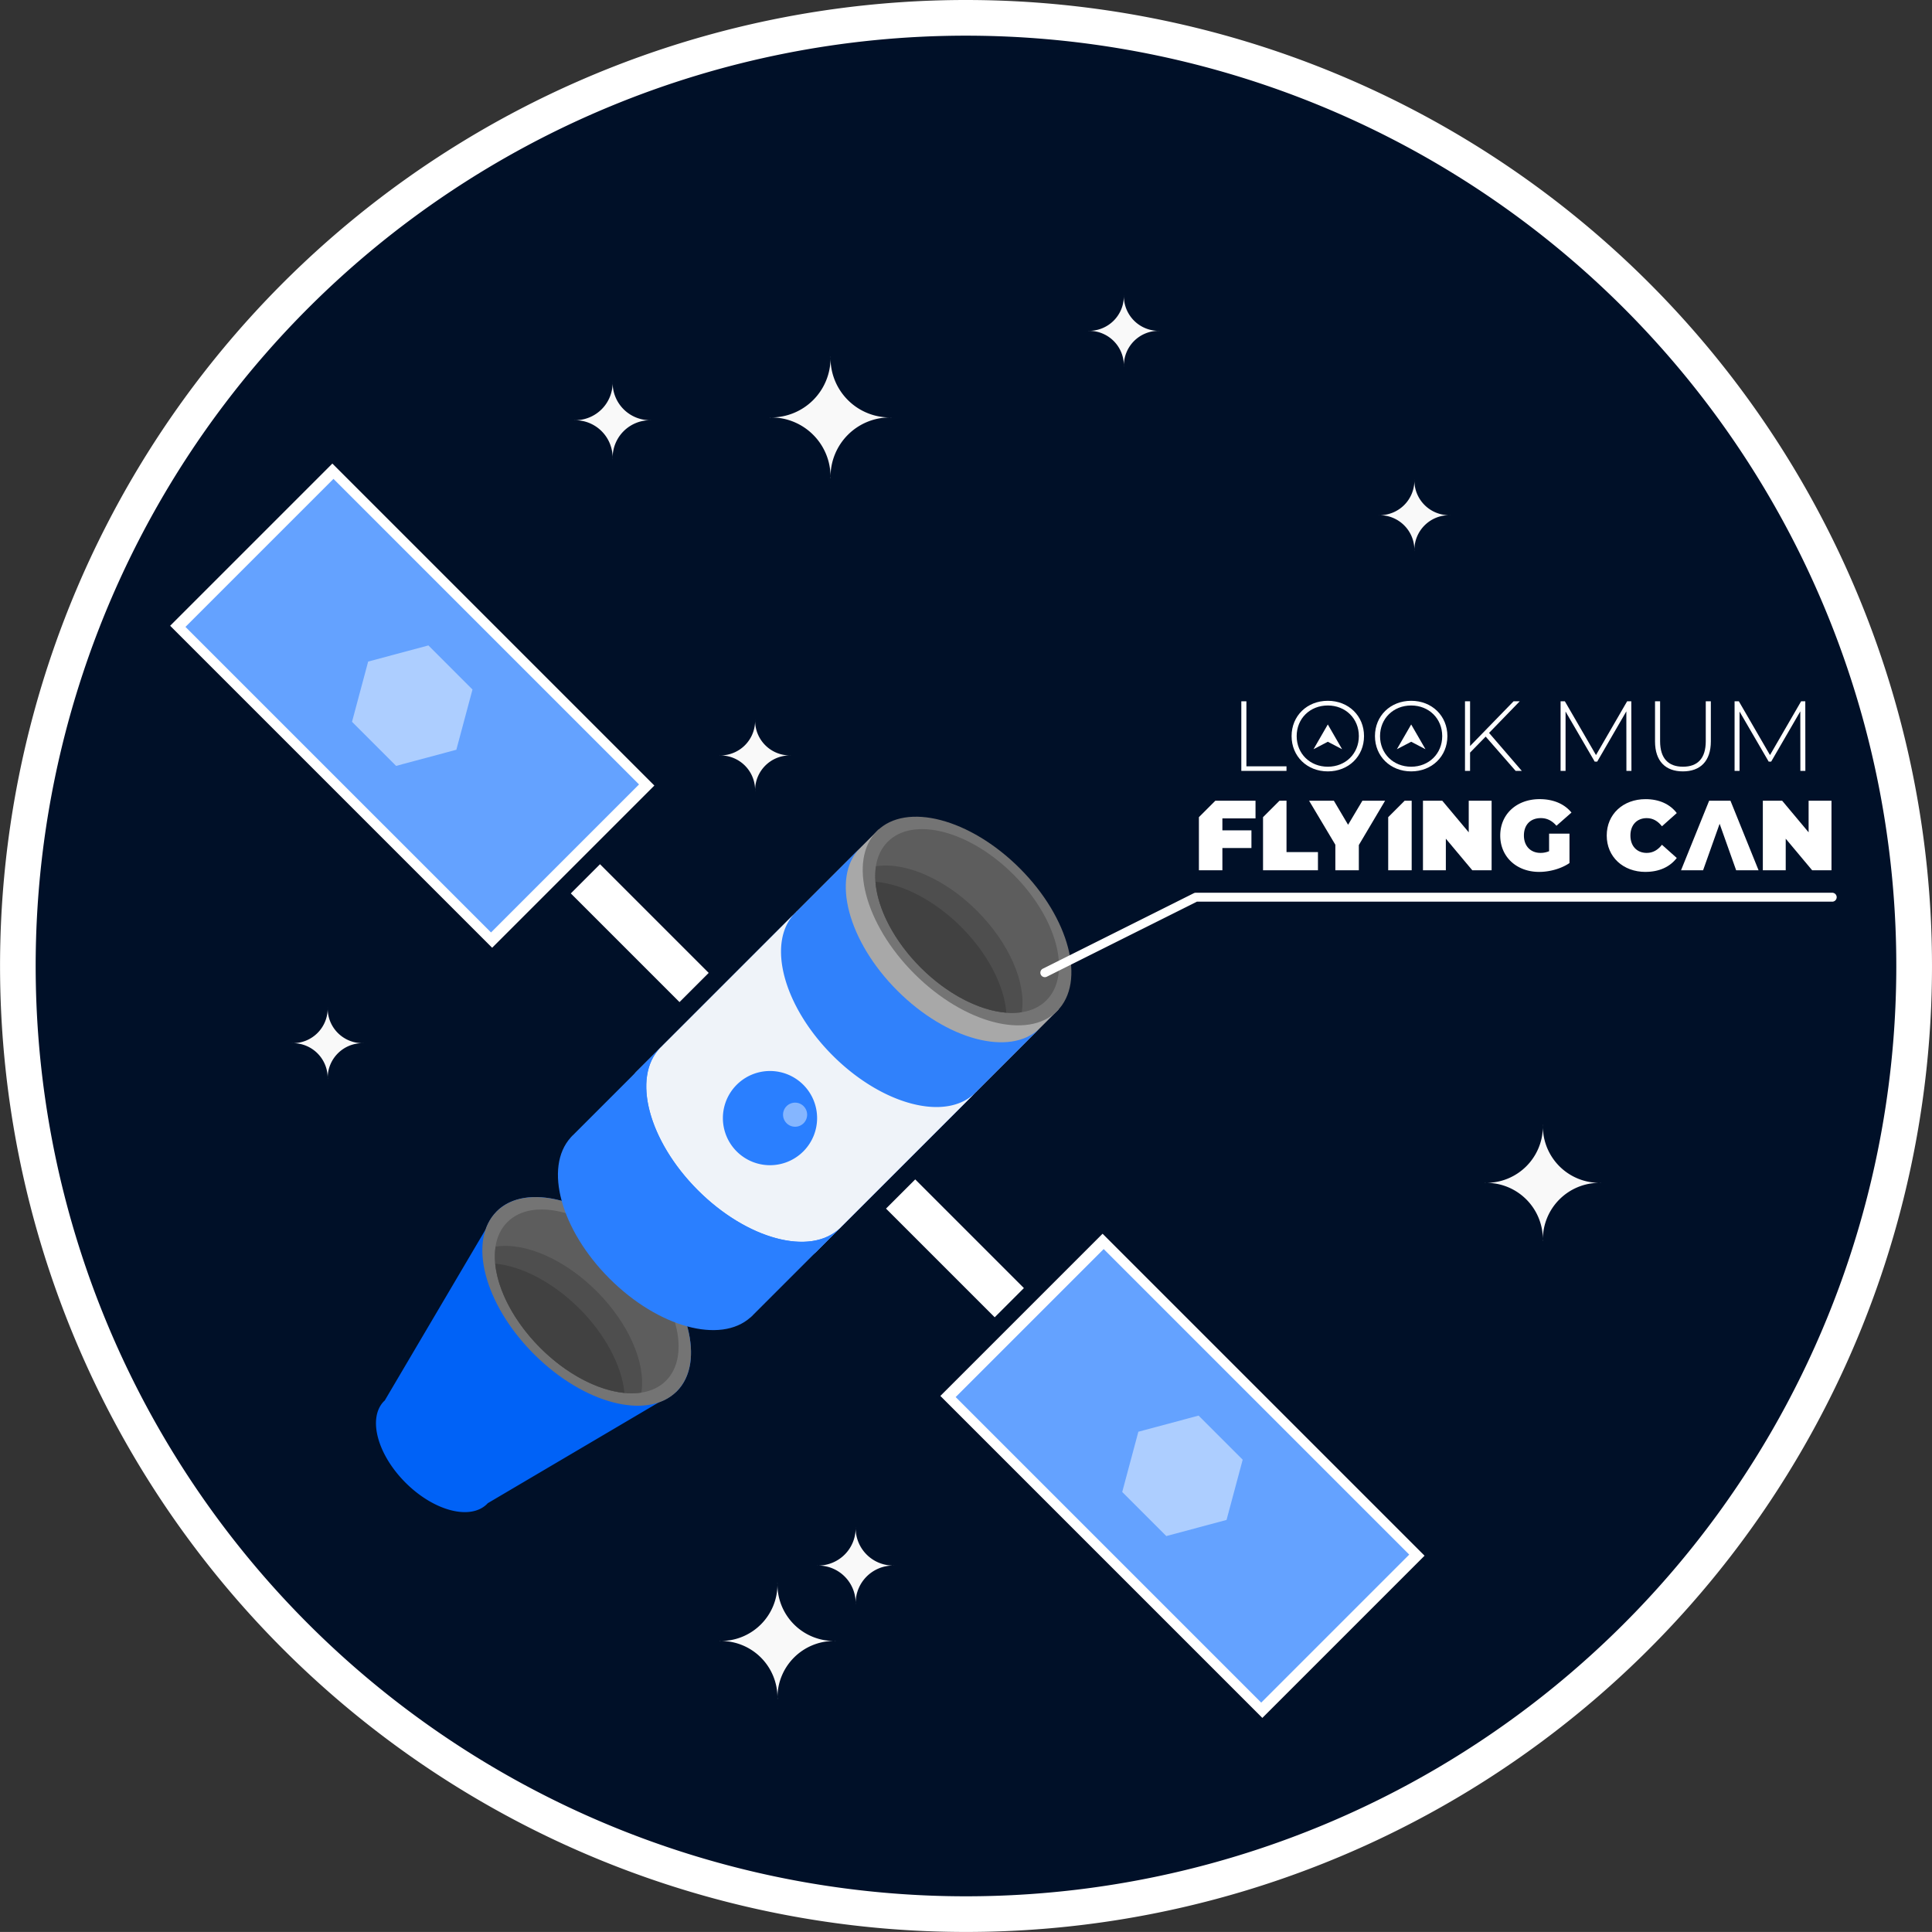 <svg xmlns="http://www.w3.org/2000/svg" viewBox="0 0 4096 4095.86"><rect x="0" y="0" width="4096" height="4095.86" fill="#333333" stroke="none"/><defs><style>.cls-1{fill:#001028;}.cls-2{fill:#fff;}.cls-11,.cls-3{fill:#f9f9f9;}.cls-4{fill:#0062f7;}.cls-5{fill:#747474;}.cls-6{fill:#5d5d5d;}.cls-7{fill:#4e4e4e;}.cls-8{fill:#414141;}.cls-9{fill:#a8a8a8;}.cls-10,.cls-12{fill:#2a7fff;}.cls-10,.cls-11{fill-opacity:0.95;}.cls-13{fill:#85b6ff;}.cls-14{fill:#64a2ff;}.cls-15{fill:#adceff;}</style></defs><title>Zasób 3</title><g id="Warstwa_2" data-name="Warstwa 2"><g id="svg1356"><g id="layer1"><g id="g2261"><g id="background"><path id="ellipse1237" class="cls-1" d="M4058.19,2047.93C4058.19,3158.08,3158.2,4058,2048,4058h0c-1110.2,0-2010.19-900-2010.19-2010.12S937.81,37.81,2048,37.81s2010.19,900,2010.19,2010.12Z"/><path id="ellipse2187" class="cls-2" d="M2048,0A2047.95,2047.95,0,1,0,3496.16,599.82,2048.07,2048.07,0,0,0,2048,0Zm0,75.62A1972.35,1972.35,0,1,1,653.32,653.3,1972.38,1972.38,0,0,1,2048,75.62Z"/></g><g id="stars"><path id="path1318" class="cls-3" d="M3270.9,2384.78q.09,1.5.15,3,0-1.51.07-3Zm.15,3a119.93,119.93,0,0,1-119.93,119.93h0A119.93,119.93,0,0,1,3271,2627.65,119.93,119.93,0,0,1,3391,2507.72,119.93,119.93,0,0,1,3271,2387.79ZM3391,2507.72q1.51,0,3,.11v-.26q-1.51.09-3,.15ZM3271,2627.65q0,1.51-.07,3h.29q-.09-1.51-.14-3Zm-119.93-119.93q-1.51,0-3-.11v.26q1.51-.09,3-.15Z"/><path id="path1320" class="cls-3" d="M1648.12,3356q.09,1.5.14,3,0-1.51.07-3Zm.14,3A119.93,119.93,0,0,1,1528.33,3479h0a119.93,119.93,0,0,1,119.93,119.93A119.93,119.93,0,0,1,1768.19,3479a119.93,119.93,0,0,1-119.92-119.93ZM1768.19,3479q1.51,0,3,.11v-.26q-1.51.09-3,.15Zm-119.92,119.93q0,1.51-.07,3h.29q-.09-1.51-.14-3ZM1528.33,3479q-1.51,0-3-.11v.26q1.51-.09,3-.15Z"/><path id="path1322" class="cls-3" d="M1814,3237.6q0,1,.07,2,0-1,0-2Zm.07,2a79.49,79.49,0,0,1-79.49,79.49h0a79.49,79.49,0,0,1,79.49,79.49,79.49,79.49,0,0,1,79.48-79.49,79.49,79.49,0,0,1-79.48-79.49Zm79.48,79.49,2,.07V3319l-2,.1Zm-79.47,79.49q0,1,0,2h.14q0-1-.07-2Zm-79.48-79.49-2-.07v.17l2-.1Z"/><path id="path1324" class="cls-3" d="M1298.75,809.43q0,1,.07,2,0-1,0-2Zm.07,2a79.49,79.49,0,0,1-79.48,79.49,79.49,79.49,0,0,1,79.48,79.49,79.49,79.49,0,0,1,79.49-79.49,79.49,79.49,0,0,1-79.49-79.49h0Zm79.49,79.49,2,.07v-.17l-2,.1Zm-79.47,79.49q0,1,0,2h.14q0-1-.07-2Zm-79.49-79.49-2-.07V891l2-.1Z"/><path id="path1326" class="cls-3" d="M1760.65,756.13q.09,1.58.14,3.16,0-1.58.07-3.16Zm.14,3.16A125.71,125.71,0,0,1,1635.09,885h0a125.71,125.71,0,0,1,125.71,125.7h0A125.71,125.71,0,0,1,1886.49,885a125.71,125.71,0,0,1-125.7-125.7ZM1886.49,885q1.58,0,3.16.11v-.27Q1888.07,884.93,1886.49,885Zm-125.69,125.7q0,1.58-.07,3.16h.29q-.09-1.58-.14-3.16ZM1635.1,885q-1.58,0-3.16-.11v.27Q1633.52,885.05,1635.1,885Z"/><path id="path1328" class="cls-3" d="M2382.6,625.84q0,.92.07,1.85,0-.93,0-1.85Zm.07,1.85A73.71,73.71,0,0,1,2309,701.4a73.71,73.71,0,0,1,73.7,73.7,73.71,73.71,0,0,1,73.71-73.7h0a73.71,73.71,0,0,1-73.71-73.7Zm73.71,73.71,1.85.06v-.16l-1.85.09Zm-73.69,73.7q0,.93,0,1.85h.15q0-.93-.07-1.85ZM2309,701.4l-1.85-.06v.16l1.85-.09Z"/><path id="path1330" class="cls-3" d="M1600.82,1526q0,.92.07,1.85,0-.93,0-1.85Zm.07,1.85a73.71,73.71,0,0,1-73.7,73.71,73.71,73.71,0,0,1,73.7,73.7,73.71,73.71,0,0,1,73.71-73.7h0a73.71,73.71,0,0,1-73.71-73.7Zm73.71,73.71,1.85.06v-.16l-1.85.09Zm-73.7,73.7q0,.93,0,1.85h.14q0-.93-.07-1.85Zm-73.7-73.7-1.85-.06v.16l1.85-.09Z"/><path id="path1332" class="cls-3" d="M694.66,2136q0,.92.07,1.85,0-.92,0-1.85Zm.07,1.85A73.71,73.71,0,0,1,621,2211.6a73.71,73.71,0,0,1,73.7,73.7,73.71,73.71,0,0,1,73.71-73.7h0a73.71,73.71,0,0,1-73.71-73.7Zm73.71,73.71,1.85.06v-.16l-1.85.09Zm-73.7,73.7q0,.93,0,1.85h.14q0-.93-.07-1.85ZM621,2211.6l-1.85-.06v.16l1.85-.09Z"/><path id="path1334" class="cls-3" d="M2998.55,1016.72q0,.92.07,1.85,0-.93,0-1.85Zm.07,1.85a73.71,73.71,0,0,1-73.7,73.7,73.71,73.71,0,0,1,73.7,73.7,73.71,73.71,0,0,1,73.71-73.7h0a73.71,73.71,0,0,1-73.71-73.7Zm73.71,73.7,1.85.06v-.16l-1.85.09Zm-73.7,73.7q0,.93,0,1.85h.15q0-.93-.07-1.85Zm-73.7-73.7-1.86-.06v.16l1.86-.09Z"/></g><g id="satellite"><path id="path1239" class="cls-4" d="M1434.63,2949.84c61.7-61.7,26.3-197.13-79.06-302.49h0c-105.36-105.36-240.8-140.76-302.5-79.06h0q-1.28,1.39-2.51,2.83l-.07-.12-.43.68a99.11,99.11,0,0,0-20.1,34.08L815.84,2968.93l.07.09q-.75.62-1.48,1.26c-35.28,35.28-15,112.72,45.21,173h0c60.25,60.25,137.69,80.49,173,45.21h0q.65-.72,1.27-1.46v0l364.24-214.73a99.07,99.07,0,0,0,32.44-19.12l1.27-.75-.14-.18q1.48-1.19,2.9-2.44Z"/><path id="ellipse1241" class="cls-5" d="M1355.57,2647.34c105.41,105.41,140.83,240.9,79.1,302.62s-197.22,26.31-302.63-79.09h0c-105.41-105.41-140.82-240.9-79.1-302.62h0C1114.66,2506.52,1250.16,2541.93,1355.57,2647.34Z"/><path id="ellipse1243" class="cls-6" d="M1342.27,2660.64c92.87,92.87,124.07,212.23,69.69,266.61s-173.75,23.18-266.62-69.68h0c-92.87-92.87-124.07-212.23-69.69-266.61h0C1130,2536.57,1249.4,2567.77,1342.27,2660.64Z"/><path id="path1245" class="cls-7" d="M1050.74,2642.95c-10,62.67,27.2,147.16,94.59,214.63s151.72,104.64,214.43,94.81c10-62.68-27.21-147.16-94.59-214.64S1113.45,2633.12,1050.74,2642.95Z"/><path id="path1247" class="cls-8" d="M1228.48,2774.43C1174,2720,1107.46,2684.5,1050,2679c5.42,57.48,41,124,95.35,178.53s121,89.93,178.51,95.38c-5.42-57.48-41-124-95.35-178.53Z"/><path id="path1249" class="cls-9" d="M1350.42,2270.78q-.66.74-1.3,1.49l-2,1.94.14.12c-57.28,63.46-20.86,195.9,82.24,299.07s235.56,139.42,299,82.16l.14.2,2.35-2.34,1.09-.91q.67-.75,1.33-1.51l510.9-510.89L1862.8,1758.56l-511.33,511.31-1.08.9Z"/><path id="ellipse1251" class="cls-5" d="M2162,1840.91c105.41,105.41,140.83,240.9,79.1,302.62s-197.22,26.31-302.63-79.09-140.83-240.9-79.1-302.62S2056.61,1735.5,2162,1840.91Z"/><path id="ellipse1253" class="cls-6" d="M2148.73,1854.21c92.87,92.87,124.07,212.23,69.69,266.62h0c-54.38,54.38-173.75,23.18-266.62-69.68h0c-92.87-92.87-124.07-212.23-69.69-266.61h0c54.38-54.38,173.75-23.18,266.62,69.68Z"/><path id="path1255" class="cls-7" d="M1857.2,1836.51c-10,62.68,27.21,147.16,94.59,214.64s151.71,104.63,214.41,94.81c10-62.68-27.21-147.16-94.59-214.64S1919.91,1826.69,1857.2,1836.51Z"/><path id="path1257" class="cls-10" d="M1826.73,1794.66l-2.17,2.16q1.15-1,2.34-2Zm381.45,381.44q-.79.93-1.61,1.83l1.72-1.72Zm-385.59-377.3L1351.5,2269.87l-1.09.9h0q-.66.74-1.3,1.49l-1.95,1.94.07.12c-57.28,63.46-20.86,195.9,82.24,299.07s235.56,139.42,299,82.16l.14.2,2.35-2.34,1.1-.91q.67-.75,1.33-1.51l470.21-470.2c-62.49,59.8-196.66,24-301.11-80.44-104.7-104.74-140.4-239.3-80-301.55Z"/><path id="path1259" class="cls-11" d="M1689.43,1932l-2.15,2.16q1.15-1,2.33-2Zm381.46,381.44q-.79.93-1.61,1.83l1.72-1.72Zm-385.6-377.3-281.56,281.55.14.18c-.78.65-1.58,1.3-2.35,2l-2,2c-.51.48-.93,1-1.38,1.48h0c-.43.5-.91,1-1.36,1.5h0c-.43.5-.88,1-1.34,1.52h0a96.7,96.7,0,0,0-12.31,18.39h0c-.58,1.2-1.22,2.42-1.8,3.65a106.45,106.45,0,0,0-4.55,11.45q-1.33,3.94-2.38,8c-.72,2.73-1.31,5.51-1.84,8.34a15.34,15.34,0,0,1-.29,1.78,142.83,142.83,0,0,0-1.82,15.74,157.63,157.63,0,0,0,0,18.5h0c0,1.58.14,3.17.29,4.76h0l.43,4.81h0c.14,1.61.36,3.23.51,4.86h0c.58,4.88,1.42,9.83,2.4,14.84h0c.36,1.67.72,3.34,1.06,5h0c.36,1.68.78,3.37,1.17,5.06q2.48,10.15,5.9,20.55h0q2.59,7.79,5.68,15.68h0q3.11,7.88,6.73,15.83c.78,1.77,1.63,3.53,2.48,5.3h0c.87,1.77,1.71,3.54,2.6,5.31q2.64,5.31,5.52,10.63,5.76,10.63,12.39,21.25h0q3.33,5.3,6.87,10.58,1.76,2.64,3.59,5.27a437.77,437.77,0,0,0,28.17,36.34q6.6,7.65,13.66,15.14,4.7,5,9.62,9.9,7.33,7.34,14.87,14.23,10,9.18,20.33,17.53c10.28,8.35,20.74,16.08,31.28,23.15q13.15,8.84,26.45,16.31,2.65,1.49,5.31,2.93,8,4.31,15.89,8.11,10.59,5.07,21.08,9.22,5.25,2.08,10.46,3.91c1.74.61,3.46,1.21,5.2,1.78,3.45,1.15,6.89,2.21,10.31,3.2q7.69,2.22,15.25,3.91t14.94,2.82q4.91.75,9.75,1.26t9.57.76q7.08.38,13.95.2c1.52,0,3-.11,4.53-.19,3-.17,6-.42,8.88-.76q2.19-.25,4.35-.57,4.31-.64,8.48-1.54,2.1-.45,4.13-1h0q2.05-.51,4.06-1.1h0c1.33-.39,2.67-.8,4-1.23h0c1.31-.43,2.61-.89,3.9-1.36a102.74,102.74,0,0,0,18.25-8.85c1.15-.7,2.27-1.43,3.37-2.18h0c1.12-.75,2.2-1.52,3.29-2.32.51-.4,1.07-.8,1.61-1.2s1-.83,1.56-1.25l1.56-1.28c.51-.43,1-.88,1.53-1.31l1.51-1.36c.51-.45,1-.91,1.47-1.39l2.87-2.87c.51-.6,1.07-1.21,1.61-1.83l.07.12,281.12-281.11c-62.49,59.8-196.66,24-301.11-80.45-104.7-104.74-140.4-239.3-80-301.54Zm-89.09,852.19-2.43,2.42,1.1-.91q.67-.75,1.33-1.51Zm-382-381.12-1.08.9h0q-.66.74-1.31,1.49l-1.94,1.94h0Z"/><path id="path1261" class="cls-12" d="M1403.73,2217.64l-2.16,2.16c.78-.67,1.55-1.33,2.34-2Zm381.45,381.44c-.51.62-1.08,1.21-1.6,1.83l1.72-1.72Zm-385.59-377.3-185.38,185.37-4.33,4.34.07.12c-57.29,63.46-20.87,195.9,82.25,299.07s235.55,139.42,299,82.16l.14.2,2.35-2.34,2.41-2.42,184.51-184.5c-62.49,59.8-196.65,24-301.11-80.45-104.69-104.74-140.39-239.3-80-301.54Z"/><path id="path1263" class="cls-8" d="M2037.77,1965.17c-55.56-55.47-123.55-91.28-181.69-95.69,4.43,58.13,40.25,126.12,95.72,181.67s123.55,91.28,181.68,95.69c-4.43-58.13-40.24-126.11-95.71-181.67Z"/><g id="g1269"><path id="circle1265" class="cls-12" d="M1703.07,2441.09a99.88,99.88,0,0,1-141.24,0h0a99.87,99.87,0,0,1,0-141.24h0a99.88,99.88,0,0,1,141.24,0h0a99.87,99.87,0,0,1,0,141.24Z"/><path id="circle1267" class="cls-13" d="M1703.73,2381.3a25.54,25.54,0,0,1-36.11,0h0a25.53,25.53,0,0,1,0-36.11h0a25.54,25.54,0,0,1,36.11,0h0a25.53,25.53,0,0,1,0,36.11Z"/></g><path id="rect1271" class="cls-2" d="M2108.83,2792.74l61.9-61.9-230.41-230.41-61.9,61.9Z"/><path id="rect1273" class="cls-2" d="M2676.27,3642.13l343.9-343.89-682.64-682.62-343.9,343.89Z"/><path id="rect1275" class="cls-14" d="M2026.08,2961.88l313.81-313.8,647.82,647.79-313.81,313.8Z"/><path id="rect1277" class="cls-2" d="M1210.18,1894.11l61.9-61.9,230.41,230.41-61.9,61.9Z"/><path id="rect1279" class="cls-2" d="M360.74,1326.69,704.64,982.8l682.64,682.62-343.9,343.89Z"/><path id="rect1281" class="cls-14" d="M1041,1976.85l313.81-313.8L707,1015.26l-313.81,313.8Z"/><path id="path1342" class="cls-15" d="M1001.7,1461.85l-34.22,127.69-127.69,34.21-93.48-93.48,34.21-127.69,127.7-34.22Z"/><path id="path1344" class="cls-15" d="M2634.6,3094.68l-34.22,127.69-127.69,34.21-93.48-93.48,34.21-127.69,127.7-34.22Z"/></g><g id="text"><path id="path1283" class="cls-2" d="M2631.7,1634.35h95.77v-9.69h-85V1486.82H2631.7Z"/><path id="path1285" class="cls-2" d="M2815.06,1635.4c43.88,0,76.78-31.82,76.78-74.82s-32.9-74.82-76.78-74.82c-44.09,0-76.78,32-76.78,74.82S2771,1635.4,2815.06,1635.4Zm0-9.9c-37.76,0-66-27.61-66-64.91s28.26-64.91,66-64.91c37.55,0,65.82,27.61,65.82,64.91s-28.28,64.91-65.82,64.91Z"/><path id="path1288" class="cls-2" d="M2991.81,1635.4c43.88,0,76.78-31.82,76.78-74.82s-32.9-74.82-76.78-74.82c-44.09,0-76.78,32-76.78,74.82S2947.72,1635.4,2991.81,1635.4Zm0-9.9c-37.76,0-66-27.61-66-64.91s28.26-64.91,66-64.91c37.55,0,65.81,27.61,65.81,64.91S3029.35,1625.5,2991.81,1625.5Z"/><path id="path1290" class="cls-2" d="M3213.27,1634.35h13.08l-69.4-80.51,65-67h-13.08l-92.19,94.84v-94.84H3105.9v147.52h10.75v-38.78l33.12-33.93Z"/><path id="path1292" class="cls-2" d="M3458.79,1634.35l-.29-147.52h-8.86l-66,114-66-114h-9.07v147.52h10.54V1508.53l61.81,106.22h5.27l61.8-106.64.15,126.24Z"/><path id="path1294" class="cls-2" d="M3567.86,1635.4c36.71,0,59.27-21.5,59.27-63.65v-84.93h-10.76v84.51c0,36.88-17.51,54.16-48.3,54.16s-48.52-17.28-48.52-54.16v-84.51h-10.76v84.93c0,42.15,22.37,63.65,59.07,63.65Z"/><path id="path1296" class="cls-2" d="M3827.52,1634.35l-.15-147.52h-8.86l-66,114-66-114h-9.07v147.52h10.55V1508.53l61.8,106.22H3755l61.8-106.64.14,126.24Z"/><path id="path1300" class="cls-2" d="M2576.67,1697.57l-34.89,34.9V1845.1h49.78v-47.21h61.59v-37.51h-61.59v-25.29h70.24v-37.51Z"/><path id="path1302" class="cls-2" d="M2712.63,1697.57l-34.9,34.9V1845.1h116.44v-38.57h-66.66v-109Z"/><path id="path1304" class="cls-2" d="M2936.53,1697.57h-48.1l-30.38,51-30.17-51h-52.52l55.69,93.36v54.16h49.79v-53.53Z"/><path id="path1306" class="cls-2" d="M2978,1697.57l-34.9,34.9V1845.1h49.78V1697.57Z"/><path id="path1308" class="cls-2" d="M3113.83,1697.57v67l-56.12-67H3016.8V1845.1h48.52v-67l56.11,67h40.91V1697.57Z"/><path id="path1310" class="cls-2" d="M3284.2,1804.63a46.38,46.38,0,0,1-18.14,3.58c-21.3,0-35.23-14.75-35.23-36.88,0-22.76,13.92-36.88,35.87-36.88,13.08,0,23.84,5.48,33.11,16.23l31.85-28c-15-18.33-38.39-28.45-67.5-28.45-48.73,0-83.53,31.82-83.53,77.13s34.8,77.13,82.48,77.13c21.72,0,46.4-6.53,64.32-18.76v-62.38H3284.2Z"/><path id="path1312" class="cls-2" d="M3488.66,1848.47c28.89,0,51.68-10.54,66.24-29.5l-31.43-28c-8.65,11-19,17.28-32.27,17.28-20.67,0-34.59-14.33-34.59-36.88s13.92-36.88,34.59-36.88c13.29,0,23.62,6.32,32.27,17.28l31.43-28c-14.56-19-37.34-29.51-66.24-29.51-47.46,0-82.26,31.82-82.26,77.13s34.8,77.13,82.26,77.13Z"/><path id="path1314" class="cls-2" d="M3834.4,1697.57v67l-56.11-67h-40.93V1845.1h48.52v-67l56.1,67h40.93V1697.57Z"/><path id="path1316" class="cls-2" d="M2535.18,1892.68a9.48,9.48,0,0,0-4.24,1l-319.8,159.9a9.48,9.48,0,1,0,8,17.2l.5-.25,317.81-158.9H3884a9.48,9.48,0,1,0,.41-18.95H2535.18Z"/><path id="path1336" class="cls-2" d="M3563.91,1845.1h46.76l35.07-98.63,35.06,98.63h47.53l-59.61-147.52h-45.2Z"/><path id="path1338" class="cls-2" d="M3022.11,1588.39l-30.3-15.81-30.3,15.81,30.3-52.48Z"/><path id="path1340" class="cls-2" d="M2845.36,1588.39l-30.3-15.81-30.3,15.81,30.3-52.48Z"/></g></g></g></g></g></svg>